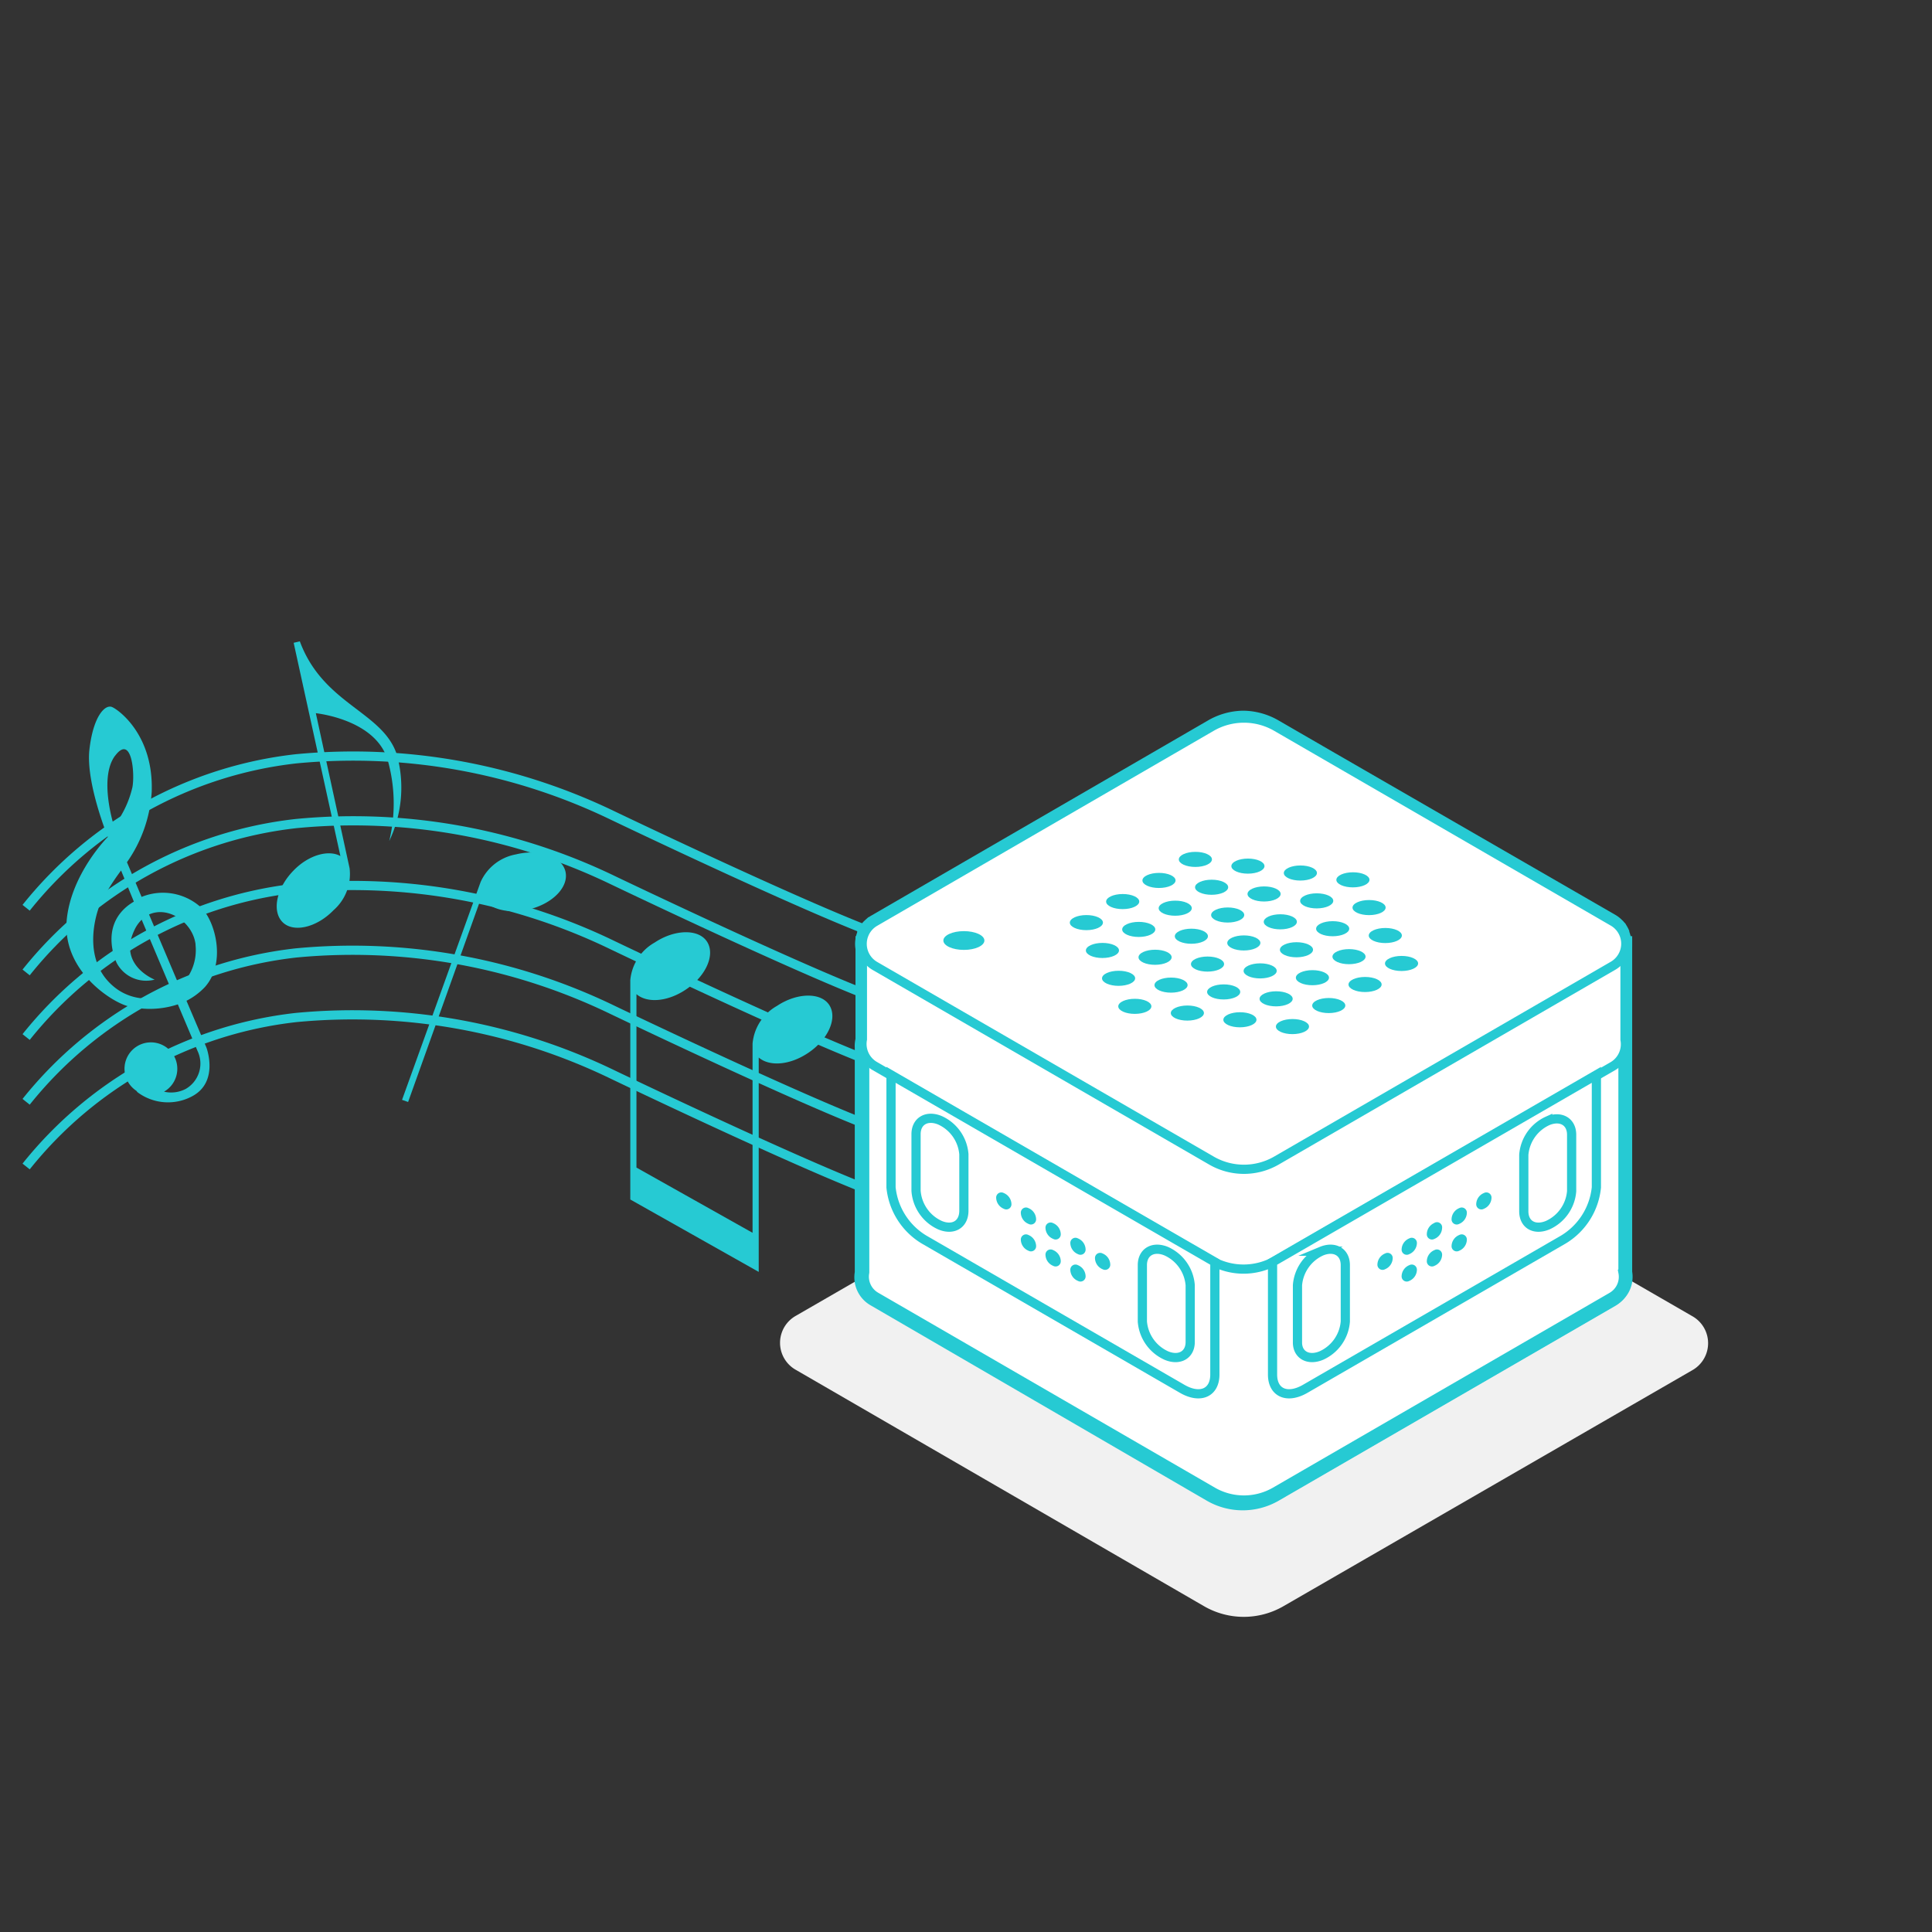 <svg id="레이어_1" data-name="레이어 1" xmlns="http://www.w3.org/2000/svg" width="210" height="210" viewBox="0 0 210 210">
  <rect x="0" y="0" width="210" height="210" fill="#333333" stroke="none"/>
  <defs>
    <style>
      .cls-1, .cls-5 {
        fill: none;
      }

      .cls-1, .cls-5, .cls-6, .cls-7 {
        stroke: #26cad3;
        stroke-miterlimit: 10;
      }

      .cls-2 {
        fill: #26cad3;
      }

      .cls-3, .cls-6, .cls-7 {
        fill: #fff;
      }

      .cls-3 {
        fill-opacity: 0;
      }

      .cls-4 {
        fill: #f1f1f1;
      }

      .cls-5, .cls-6 {
        stroke-width: 1.5px;
      }
    </style>
  </defs>
  <title>helpSpeakerBasic</title>
  <g>
    <path class="cls-1" d="M2.84,126.79A43.81,43.81,0,0,1,32.18,110.6a64.83,64.83,0,0,1,34.4,6.19S91,128.51,97.24,130.33A122.45,122.45,0,0,0,114,133.12"/>
    <path class="cls-1" d="M2.84,119.76a43.81,43.81,0,0,1,29.34-16.18,64.83,64.83,0,0,1,34.4,6.19S91,121.48,97.24,123.31A122.45,122.45,0,0,0,114,126.09"/>
    <path class="cls-1" d="M2.84,112.72A43.81,43.81,0,0,1,32.17,96.54a64.83,64.83,0,0,1,34.4,6.19S91,114.45,97.23,116.27A122.45,122.45,0,0,0,114,119.06"/>
    <path class="cls-1" d="M2.84,105.7A43.81,43.81,0,0,1,32.17,89.52a64.83,64.83,0,0,1,34.4,6.13S91,107.36,97.23,109.19A122.45,122.45,0,0,0,114,112"/>
    <path class="cls-1" d="M2.84,98.67A43.81,43.81,0,0,1,32.17,82.48a64.83,64.83,0,0,1,34.4,6.15S91,100.34,97.23,102.16A122.45,122.45,0,0,0,114,105"/>
    <path class="cls-2" d="M43.13,82c-1.56-4.68-8-5.42-10.54-12.29l-0.67.16L37,93.05c-1.31-.73-3.51-0.09-5.12,1.6-1.85,1.9-2.34,4.4-1.17,5.58s3.7,0.61,5.55-1.3A5.23,5.23,0,0,0,38,94.38h0L34.33,77.52c1.29,0.16,6.64,1.1,7.82,5.13a17.39,17.39,0,0,1,.16,8.76A13.48,13.48,0,0,0,43.13,82Z"/>
    <path class="cls-2" d="M52.34,97.48c0.73,1.31,2.89,1.92,5.19,1.36,2.58-.63,4.33-2.47,3.93-4.12s-2.81-2.48-5.39-1.85a5.23,5.23,0,0,0-3.83,3h0L43.7,119.55l0.66,0.23Z"/>
    <path class="cls-2" d="M21.88,98.66a6.17,6.17,0,0,0-6.49-1.17L13.8,93.72a14.9,14.9,0,0,0,2.69-7.65c0.22-6.1-3.51-8.86-4.29-9.21s-2.07,1-2.48,4.61,2,9.5,2,9.5-4,4-4.47,9.05c-0.48,5.5,4.91,8.94,6.74,9.37a9.78,9.78,0,0,0,5.34-.22l2.15,5.08a3.18,3.18,0,0,1-1.31,4.12,3.41,3.41,0,0,1-2.34.29,2.87,2.87,0,1,0-3-.09,0.85,0.85,0,0,0,.13.16,5.55,5.55,0,0,0,6,.39c2.86-1.59,1.48-5.25,1.48-5.25l-2.17-5.09a7.28,7.28,0,0,0,2-1.49C24.61,104.67,23.41,100.16,21.88,98.66ZM12.51,82.15c1.81-2.41,2.17,1.94,1.88,3.43a10.94,10.94,0,0,1-2,4.21s-1.69-5.23.12-7.65h0Zm3.16,26.38a5.62,5.62,0,0,1-2.93-1c-3.84-2.74-2.49-7.76-1.84-9.3a24.69,24.69,0,0,1,2.26-3.61L14.55,98q-0.26.16-.53,0.35c-3.27,2.45-1.33,6.33-1.33,6.33a3.62,3.62,0,0,0,4.12,1.8s-4-1.56-2.22-5.34a3.75,3.75,0,0,1,.81-1.17l3.31,7.82A6.23,6.23,0,0,1,15.68,108.53Zm5.58-5.85a5.32,5.32,0,0,1-1.73,4.55L16.2,99.4C18.37,98.43,21,100.34,21.26,102.68Z"/>
    <path class="cls-2" d="M82.47,138.25v-23.3c1.17,1,3.37.83,5.34-.48,2.21-1.46,3.24-3.79,2.34-5.21s-3.51-1.38-5.7.08a5.23,5.23,0,0,0-2.65,4.1h0V134l-12.62-7.09V108.06c1.17,1,3.37.83,5.34-.48,2.21-1.46,3.24-3.79,2.34-5.21s-3.51-1.38-5.7.08a5.23,5.23,0,0,0-2.65,4.1h0v23.83Z"/>
  </g>
  <rect class="cls-3" width="210" height="210"/>
  <path class="cls-4" d="M139.5,117.4l44.44,25.66a3.37,3.37,0,0,1,0,5.88L139.5,174.59a8.62,8.62,0,0,1-8.62,0L86.51,148.9a3.37,3.37,0,0,1,0-5.88l44.44-25.66A8.62,8.62,0,0,1,139.5,117.4Z"/>
  <path class="cls-5" d="M93.74,113v-9.9a2.81,2.81,0,0,1,.18-1.6v-0.07a2.71,2.71,0,0,1,.14-0.27l0.07-.11,0.16-.22,0.09-.11,0.21-.2,0.09-.08a2.86,2.86,0,0,1,.35-0.24h0L131.61,79a7.06,7.06,0,0,1,3.53-1h0a7.06,7.06,0,0,1,3.53,1l6,3.47,30.57,17.64a2.85,2.85,0,0,1,.35.25l0.09,0.08,0.21,0.2,0.09,0.11,0.16,0.22,0.07,0.11a2.71,2.71,0,0,1,.14.27v0.07a2.81,2.81,0,0,1,.18,1.6V113a2.83,2.83,0,0,1,0,1v24.4a2.76,2.76,0,0,1-1.34,2.9l-36.58,21.17a7.06,7.06,0,0,1-7.06,0L95,141.23a2.76,2.76,0,0,1-1.34-2.9V113.88A2.83,2.83,0,0,1,93.74,113Z"/>
  <path class="cls-6" d="M93.74,138.28V102.51h82.92v35.77a2.76,2.76,0,0,1-1.34,2.9l-36.58,21.17a7.06,7.06,0,0,1-7.06,0L95.11,141.18A2.76,2.76,0,0,1,93.74,138.28Z"/>
  <path class="cls-7" d="M93.74,103a2.76,2.76,0,0,1,1.34-2.9l36.57-21.17a7.06,7.06,0,0,1,7.06,0l36.58,21.17a2.76,2.76,0,0,1,1.34,2.9V113a2.76,2.76,0,0,1-1.34,2.9L138.7,137a7.06,7.06,0,0,1-7.06,0L95.08,115.87a2.76,2.76,0,0,1-1.34-2.9V103Z"/>
  <polygon class="cls-6" points="176.66 102.5 176.66 102.51 135.2 126.45 93.74 102.51 93.74 102.5 135.2 78.56 176.66 102.5"/>
  <path class="cls-7" d="M173.52,116.83v12.23a7.49,7.49,0,0,1-3.6,5.68l-28,16.19c-2,1.18-3.6.46-3.6-1.52V137.18Z"/>
  <path class="cls-7" d="M143.63,147.34h0a4.44,4.44,0,0,0,2.6-3.69v-6.14c0-1.43-1.18-2.1-2.6-1.51h0a4.44,4.44,0,0,0-2.6,3.69v6.18C141,147.27,142.2,147.94,143.63,147.34Z"/>
  <path class="cls-7" d="M168.23,133.17h0a4.44,4.44,0,0,0,2.6-3.69v-6.14c0-1.43-1.18-2.1-2.6-1.51h0a4.44,4.44,0,0,0-2.6,3.69v6.14C165.63,133.1,166.79,133.77,168.23,133.17Z"/>
  <path class="cls-2" d="M149.72,137.43a0.56,0.56,0,0,0,.83.53,1.33,1.33,0,0,0,.83-1.18,0.56,0.56,0,0,0-.83-0.53A1.33,1.33,0,0,0,149.72,137.43Z"/>
  <path class="cls-2" d="M152.35,135.79a0.56,0.56,0,0,0,.83.53,1.33,1.33,0,0,0,.83-1.18,0.56,0.56,0,0,0-.83-0.53A1.33,1.33,0,0,0,152.35,135.79Z"/>
  <path class="cls-2" d="M155.09,134.13a0.56,0.56,0,0,0,.83.53,1.33,1.33,0,0,0,.83-1.18,0.56,0.56,0,0,0-.88-0.53A1.33,1.33,0,0,0,155.09,134.13Z"/>
  <path class="cls-2" d="M157.78,132.5a0.56,0.56,0,0,0,.83.53,1.33,1.33,0,0,0,.83-1.18,0.56,0.56,0,0,0-.83-0.53A1.33,1.33,0,0,0,157.78,132.5Z"/>
  <path class="cls-2" d="M160.46,130.86a0.56,0.56,0,0,0,.83.53,1.33,1.33,0,0,0,.83-1.18,0.56,0.56,0,0,0-.83-0.53A1.33,1.33,0,0,0,160.46,130.86Z"/>
  <path class="cls-2" d="M152.35,138.7a0.56,0.56,0,0,0,.83.53,1.33,1.33,0,0,0,.83-1.18,0.56,0.56,0,0,0-.83-0.53A1.33,1.33,0,0,0,152.35,138.7Z"/>
  <path class="cls-2" d="M155.09,137.06a0.56,0.56,0,0,0,.83.53,1.33,1.33,0,0,0,.83-1.18,0.56,0.56,0,0,0-.83-0.53A1.33,1.33,0,0,0,155.09,137.06Z"/>
  <path class="cls-2" d="M157.78,135.42a0.56,0.56,0,0,0,.83.53,1.33,1.33,0,0,0,.83-1.18,0.56,0.56,0,0,0-.83-0.53A1.33,1.33,0,0,0,157.78,135.42Z"/>
  <path class="cls-7" d="M96.85,116.83v12.23a7.49,7.49,0,0,0,3.6,5.68l28,16.19c2,1.18,3.6.46,3.6-1.52V137.18Z"/>
  <path class="cls-7" d="M126.77,147.34h0a4.44,4.44,0,0,1-2.6-3.69v-6.14c0-1.43,1.18-2.1,2.6-1.51h0a4.44,4.44,0,0,1,2.6,3.69v6.18C129.37,147.27,128.19,147.94,126.77,147.34Z"/>
  <path class="cls-7" d="M102.17,133.17h0a4.44,4.44,0,0,1-2.6-3.75v-6.14c0-1.43,1.18-2.1,2.6-1.51h0a4.44,4.44,0,0,1,2.6,3.69v6.14C104.77,133.1,103.59,133.77,102.17,133.17Z"/>
  <path class="cls-2" d="M120.68,137.43a0.56,0.56,0,0,1-.83.53,1.33,1.33,0,0,1-.83-1.18,0.56,0.56,0,0,1,.83-0.53A1.33,1.33,0,0,1,120.68,137.43Z"/>
  <path class="cls-2" d="M118,135.79a0.56,0.56,0,0,1-.83.53,1.33,1.33,0,0,1-.83-1.18,0.56,0.56,0,0,1,.83-0.53A1.33,1.33,0,0,1,118,135.79Z"/>
  <path class="cls-2" d="M115.3,134.13a0.56,0.56,0,0,1-.83.53,1.33,1.33,0,0,1-.83-1.18,0.56,0.56,0,0,1,.83-0.53A1.33,1.33,0,0,1,115.3,134.13Z"/>
  <path class="cls-2" d="M112.62,132.5a0.56,0.56,0,0,1-.83.53,1.33,1.33,0,0,1-.83-1.18,0.56,0.56,0,0,1,.83-0.53A1.33,1.33,0,0,1,112.62,132.5Z"/>
  <path class="cls-2" d="M109.94,130.86a0.56,0.56,0,0,1-.83.53,1.33,1.33,0,0,1-.83-1.18,0.56,0.56,0,0,1,.83-0.53A1.33,1.33,0,0,1,109.94,130.86Z"/>
  <path class="cls-2" d="M118,138.7a0.56,0.56,0,0,1-.83.53,1.33,1.33,0,0,1-.83-1.18,0.56,0.56,0,0,1,.83-0.53A1.33,1.33,0,0,1,118,138.7Z"/>
  <path class="cls-2" d="M115.3,137.06a0.56,0.56,0,0,1-.83.53,1.33,1.33,0,0,1-.83-1.18,0.56,0.56,0,0,1,.83-0.53A1.33,1.33,0,0,1,115.3,137.06Z"/>
  <path class="cls-2" d="M112.62,135.42a0.56,0.56,0,0,1-.83.53,1.33,1.33,0,0,1-.83-1.18,0.56,0.56,0,0,1,.83-0.53A1.33,1.33,0,0,1,112.62,135.42Z"/>
  <path class="cls-7" d="M138.74,79l36.58,21.17a2.77,2.77,0,0,1,0,4.81l-36.58,21.17a7.06,7.06,0,0,1-7.06,0L95.11,105a2.77,2.77,0,0,1,0-4.81L131.68,79A7.06,7.06,0,0,1,138.74,79Z"/>
  <ellipse class="cls-2" cx="104.77" cy="102.23" rx="2.23" ry="1.02"/>
  <ellipse class="cls-2" cx="118.08" cy="100.28" rx="1.8" ry="0.82" transform="translate(-0.17 0.21) rotate(-0.1)"/>
  <ellipse class="cls-2" cx="122.03" cy="98" rx="1.8" ry="0.82" transform="translate(-0.17 0.21) rotate(-0.1)"/>
  <ellipse class="cls-2" cx="125.98" cy="95.7" rx="1.8" ry="0.82" transform="translate(-0.17 0.22) rotate(-0.1)"/>
  <ellipse class="cls-2" cx="129.93" cy="93.41" rx="1.8" ry="0.82" transform="translate(-0.16 0.23) rotate(-0.1)"/>
  <ellipse class="cls-2" cx="119.83" cy="103.31" rx="1.8" ry="0.82" transform="translate(-0.18 0.21) rotate(-0.1)"/>
  <ellipse class="cls-2" cx="123.78" cy="101.02" rx="1.8" ry="0.82" transform="translate(-0.18 0.22) rotate(-0.1)"/>
  <ellipse class="cls-2" cx="127.74" cy="98.72" rx="1.8" ry="0.82" transform="translate(-0.17 0.22) rotate(-0.1)"/>
  <ellipse class="cls-2" cx="131.7" cy="96.44" rx="1.8" ry="0.82" transform="translate(-0.17 0.23) rotate(-0.1)"/>
  <ellipse class="cls-2" cx="135.64" cy="94.14" rx="1.8" ry="0.82" transform="translate(-0.16 0.24) rotate(-0.1)"/>
  <ellipse class="cls-2" cx="121.59" cy="106.34" rx="1.8" ry="0.82" transform="translate(-0.19 0.21) rotate(-0.1)"/>
  <ellipse class="cls-2" cx="125.55" cy="104.05" rx="1.8" ry="0.82" transform="translate(-0.18 0.22) rotate(-0.1)"/>
  <ellipse class="cls-2" cx="129.5" cy="101.76" rx="1.8" ry="0.82" transform="translate(-0.18 0.23) rotate(-0.1)"/>
  <ellipse class="cls-2" cx="133.44" cy="99.46" rx="1.8" ry="0.82" transform="translate(-0.17 0.23) rotate(-0.1)"/>
  <ellipse class="cls-2" cx="137.4" cy="97.17" rx="1.8" ry="0.82" transform="translate(-0.17 0.24) rotate(-0.1)"/>
  <ellipse class="cls-2" cx="141.35" cy="94.89" rx="1.8" ry="0.82" transform="translate(-0.17 0.25) rotate(-0.1)"/>
  <ellipse class="cls-2" cx="123.35" cy="109.38" rx="1.8" ry="0.82" transform="translate(-0.19 0.22) rotate(-0.1)"/>
  <ellipse class="cls-2" cx="127.29" cy="107.08" rx="1.8" ry="0.82" transform="translate(-0.19 0.22) rotate(-0.1)"/>
  <ellipse class="cls-2" cx="131.25" cy="104.79" rx="1.8" ry="0.82" transform="translate(-0.18 0.23) rotate(-0.1)"/>
  <ellipse class="cls-2" cx="135.2" cy="102.49" rx="1.8" ry="0.82" transform="translate(-0.18 0.24) rotate(-0.1)"/>
  <ellipse class="cls-2" cx="139.16" cy="100.2" rx="1.8" ry="0.82" transform="translate(-0.17 0.24) rotate(-0.1)"/>
  <ellipse class="cls-2" cx="143.12" cy="97.92" rx="1.8" ry="0.82" transform="translate(-0.17 0.25) rotate(-0.1)"/>
  <ellipse class="cls-2" cx="147.06" cy="95.63" rx="1.8" ry="0.82" transform="translate(-0.17 0.26) rotate(-0.1)"/>
  <ellipse class="cls-2" cx="129.06" cy="110.11" rx="1.8" ry="0.82" transform="translate(-0.19 0.23) rotate(-0.1)"/>
  <ellipse class="cls-2" cx="133.01" cy="107.82" rx="1.8" ry="0.82" transform="translate(-0.19 0.23) rotate(-0.1)"/>
  <ellipse class="cls-2" cx="136.97" cy="105.53" rx="1.8" ry="0.82" transform="translate(-0.18 0.24) rotate(-0.1)"/>
  <ellipse class="cls-2" cx="140.92" cy="103.23" rx="1.8" ry="0.82" transform="translate(-0.18 0.25) rotate(-0.1)"/>
  <ellipse class="cls-2" cx="144.86" cy="100.95" rx="1.8" ry="0.82" transform="translate(-0.18 0.25) rotate(-0.1)"/>
  <ellipse class="cls-2" cx="148.81" cy="98.65" rx="1.8" ry="0.82" transform="translate(-0.17 0.26) rotate(-0.1)"/>
  <ellipse class="cls-2" cx="134.77" cy="110.84" rx="1.8" ry="0.82" transform="translate(-0.19 0.24) rotate(-0.1)"/>
  <ellipse class="cls-2" cx="138.71" cy="108.57" rx="1.8" ry="0.82" transform="translate(-0.19 0.24) rotate(-0.1)"/>
  <ellipse class="cls-2" cx="142.66" cy="106.27" rx="1.8" ry="0.82" transform="translate(-0.19 0.25) rotate(-0.1)"/>
  <ellipse class="cls-2" cx="146.63" cy="103.98" rx="1.8" ry="0.82" transform="translate(-0.18 0.26) rotate(-0.1)"/>
  <ellipse class="cls-2" cx="150.58" cy="101.69" rx="1.8" ry="0.82" transform="translate(-0.18 0.26) rotate(-0.1)"/>
  <ellipse class="cls-2" cx="140.48" cy="111.58" rx="1.8" ry="0.82" transform="translate(-0.19 0.25) rotate(-0.1)"/>
  <ellipse class="cls-2" cx="144.43" cy="109.3" rx="1.8" ry="0.82" transform="translate(-0.19 0.25) rotate(-0.1)"/>
  <ellipse class="cls-2" cx="148.38" cy="107.01" rx="1.8" ry="0.82" transform="translate(-0.19 0.26) rotate(-0.1)"/>
  <ellipse class="cls-2" cx="152.34" cy="104.72" rx="1.8" ry="0.82" transform="translate(-0.18 0.27) rotate(-0.1)"/>
</svg>
